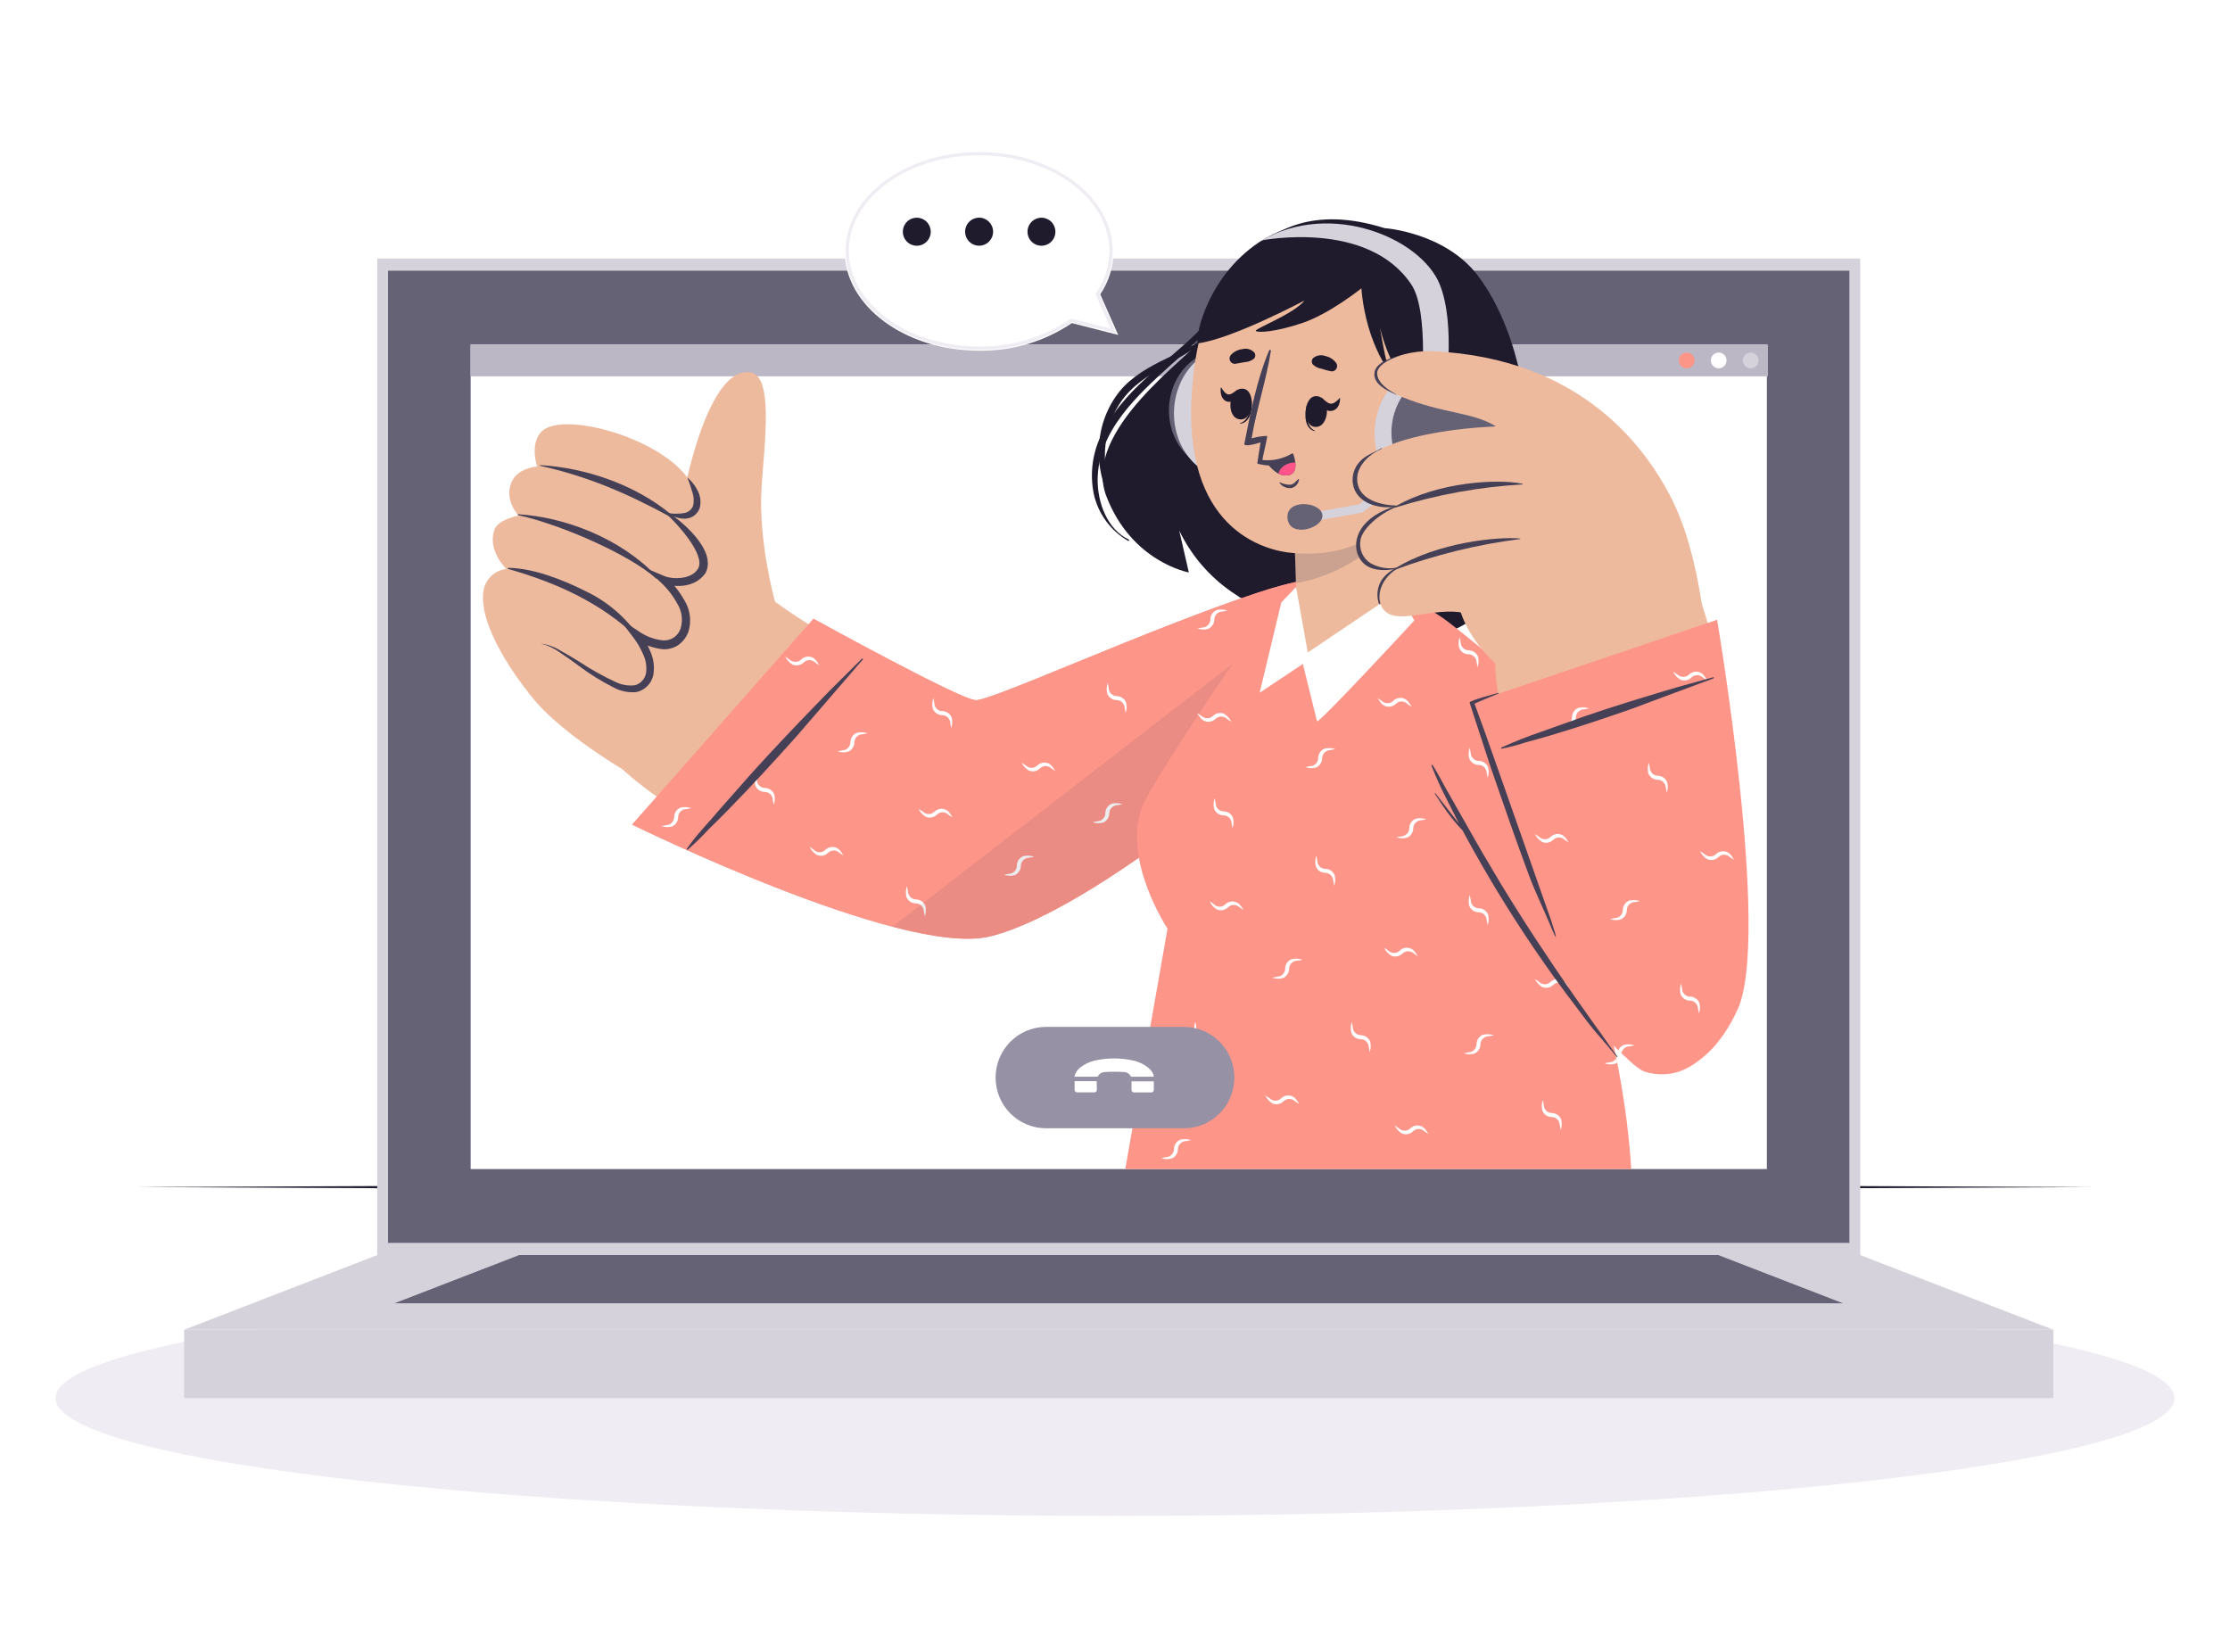 <svg width="698" height="517" viewBox="0 0 698 517" fill="none" xmlns="http://www.w3.org/2000/svg">
<path d="M348.998 474.483C165.865 474.483 17.406 457.983 17.406 437.629C17.406 417.276 165.865 400.775 348.998 400.775C532.131 400.775 680.59 417.276 680.59 437.629C680.59 457.983 532.131 474.483 348.998 474.483Z" fill="#EFECF3"/>
<path d="M655.055 371.565L578.54 371.229L502.025 371.102L348.997 370.878L195.967 371.102L119.452 371.229L42.937 371.565L119.452 371.915L195.967 372.043L348.997 372.267L502.025 372.043L578.54 371.915L655.055 371.565Z" fill="#1F1B2D"/>
<path d="M118.082 80.931H582.252V392.839H118.082V80.931Z" fill="#D5D2DC"/>
<path d="M121.458 84.731H578.873V389.023H121.458V84.731Z" fill="#666276"/>
<path d="M57.635 416.216H642.713V437.616H57.635V416.216Z" fill="#D5D2DC"/>
<path d="M642.713 416.216L582.252 392.838H118.082L57.635 416.216H642.713Z" fill="#D5D2DC"/>
<path d="M576.85 407.928L537.845 392.838H162.489L123.485 407.928H576.85Z" fill="#666276"/>
<path d="M147.314 107.857H553.034V365.915H147.314V107.857Z" fill="white"/>
<path d="M147.301 107.857H553.369V117.785H147.301V107.857Z" fill="#BBB7C5"/>
<path d="M545.51 112.821C545.51 113.309 545.653 113.785 545.923 114.192C546.193 114.599 546.578 114.914 547.025 115.102C547.473 115.289 547.969 115.338 548.445 115.242C548.923 115.147 549.361 114.912 549.704 114.567C550.047 114.221 550.281 113.782 550.376 113.304C550.471 112.825 550.422 112.328 550.236 111.877C550.05 111.426 549.735 111.04 549.331 110.769C548.927 110.497 548.452 110.354 547.965 110.354C547.642 110.352 547.322 110.415 547.023 110.538C546.725 110.661 546.453 110.843 546.225 111.072C545.996 111.302 545.815 111.575 545.692 111.875C545.57 112.176 545.508 112.496 545.51 112.821Z" fill="#D5D2DC"/>
<path d="M537.958 115.289C536.6 115.289 535.5 114.184 535.5 112.821C535.5 111.457 536.6 110.352 537.958 110.352C539.315 110.352 540.414 111.457 540.414 112.821C540.414 114.184 539.313 115.289 537.958 115.289Z" fill="white"/>
<path d="M525.491 112.821C525.491 113.309 525.634 113.785 525.904 114.192C526.174 114.599 526.559 114.914 527.008 115.102C527.456 115.289 527.95 115.338 528.426 115.242C528.904 115.147 529.342 114.912 529.685 114.567C530.029 114.221 530.264 113.782 530.357 113.304C530.453 112.825 530.404 112.328 530.218 111.877C530.032 111.426 529.717 111.04 529.313 110.769C528.91 110.497 528.434 110.354 527.948 110.354C527.625 110.352 527.305 110.415 527.006 110.538C526.707 110.661 526.435 110.843 526.206 111.072C525.979 111.302 525.798 111.575 525.675 111.875C525.552 112.176 525.489 112.496 525.491 112.821Z" fill="#FE9589"/>
<path d="M462.617 86.331C477.401 105.964 478.337 135.034 478.337 135.034C478.337 135.034 490.817 165.886 484.018 180.708C482.179 184.929 479.348 188.64 475.769 191.521C472.195 194.401 467.973 196.37 463.469 197.257L466.261 188.926C466.261 188.926 459.169 199.136 440.044 200.943C420.918 202.751 397.27 193.526 385.461 185.238C378.439 180.366 372.802 173.756 369.1 166.054L372.115 179.179C372.115 179.179 354.246 175.982 346.303 155.341C338.36 134.7 372.827 111.433 376.317 105.867C379.807 100.301 389.174 57.487 433.44 71.425C433.469 71.369 452.44 72.799 462.617 86.331Z" fill="#1F1B2D"/>
<path d="M470.153 197.074C475.626 195.376 480.609 190.749 483.918 186.178C487.475 181.376 489.329 175.515 489.18 169.532C488.915 162.352 486.109 155.649 483.386 149.114C480.594 142.354 477.258 135.779 474.564 128.991C474.425 128.613 474.983 128.402 475.193 128.71C478.552 134.032 481.605 139.543 484.336 145.216C487.212 150.455 489.471 156.013 491.064 161.777C492.553 167.091 492.496 172.719 490.898 178.001C489.4 182.287 486.873 186.139 483.54 189.22C479.618 192.923 474.983 194.998 470.334 197.55C470.303 197.562 470.269 197.568 470.237 197.567C470.205 197.565 470.171 197.559 470.14 197.546C470.109 197.533 470.082 197.512 470.059 197.487C470.037 197.463 470.017 197.434 470.006 197.403C469.994 197.372 469.989 197.338 469.99 197.305C469.99 197.271 469.998 197.239 470.011 197.208C470.024 197.177 470.045 197.15 470.069 197.127C470.093 197.105 470.121 197.085 470.153 197.074Z" fill="#454056"/>
<path d="M345.295 135.007C352.986 119.847 368.678 111.771 379.316 99.12C385.081 92.264 389.898 84.452 396.933 78.786C397.128 78.645 397.38 78.969 397.197 79.122C391.349 84.297 387.425 90.944 382.861 97.17C378.059 103.306 372.652 108.943 366.723 113.999C356.211 123.534 343.647 134.795 343.563 150.235C343.563 157.373 346.55 165.661 353.335 168.901C353.587 169.012 353.335 169.447 353.112 169.293C350.454 167.757 348.137 165.695 346.303 163.233C344.467 160.766 343.15 157.952 342.434 154.961C340.963 148.182 341.979 141.1 345.295 135.007Z" fill="#1F1B2D"/>
<path d="M344.027 139.199C344.4 133.095 346.643 127.257 350.448 122.484C354.301 117.786 359.746 114.786 365.12 112.191C371.333 109.204 377.81 106.47 382.263 100.972C382.444 100.733 382.766 101.056 382.585 101.281C375.479 110.368 363.962 113.438 355.432 120.716C345.66 129.047 343.705 142.915 347.95 154.638C350.687 161.793 355.073 168.203 360.751 173.345C360.848 173.429 360.751 173.585 360.611 173.486C350.895 164.904 342.994 152.717 344.027 139.199Z" fill="#1F1B2D"/>
<path d="M421.584 207.913C406.884 223.423 331.346 296.794 298.372 289.95C258.405 281.662 211.988 257.233 193.868 239.872C183.705 230.154 232.691 180.974 242.91 188.561C259.005 200.538 297.786 220.45 304.612 223.255C311.439 226.06 369.192 196.148 402.864 184.453C433.185 173.851 431.928 196.99 421.584 207.913Z" fill="#EDBA9E"/>
<path d="M166.244 217.814C175.108 229.692 202.708 246.842 210.916 248.412C219.124 249.982 249.752 203.819 247.002 195.615C244.252 187.411 211.307 149.773 196.746 146.001C182.185 142.228 157.044 205.516 166.244 217.814Z" fill="#EDBA9E"/>
<path d="M242.552 188.196C242.552 188.196 237.317 169.616 238.364 152.647C239.285 138.372 242.258 117.28 234.636 116.495C218.986 114.882 211.588 167.484 211.588 167.484C211.588 167.484 212.048 191.225 227.404 194.129C237.079 196.077 242.552 188.196 242.552 188.196Z" fill="#EDBA9E"/>
<path d="M218.035 156.336C218.817 164.16 209.185 160.613 209.185 160.613C209.185 160.613 221.749 169.027 219.515 177.441C217.282 185.504 205.807 180.792 204.968 180.47C205.639 180.932 217.044 189.023 213.861 197.2C210.552 205.698 199.901 198.995 199.147 198.602C199.651 199.22 206.03 207.619 202.205 213.284C195.644 223.016 178.724 202.066 169.273 201.393L166.244 217.828C166.244 217.828 149.742 198.195 151.264 185.391C151.46 183.53 152.28 181.792 153.592 180.464C154.902 179.135 156.628 178.296 158.482 178.086C158.482 178.086 152.465 172.336 154.754 165.815C155.94 162.464 162.335 161.398 162.335 161.398C162.335 161.398 157.7 156.601 160.101 150.922C162.014 146.392 168.115 146.028 168.115 146.028C168.115 146.028 165.811 139.34 169.246 135.343C176.184 127.252 216.374 139.577 218.035 156.336Z" fill="#EDBA9E"/>
<path d="M169.078 145.804C169.048 145.804 169.02 145.792 168.998 145.771C168.977 145.75 168.966 145.721 168.966 145.692C168.966 145.663 168.977 145.634 168.998 145.613C169.019 145.592 169.048 145.581 169.078 145.581C183.275 146.395 198.631 151.667 209.715 160.74C210.079 161.049 209.715 161.765 209.297 161.511C196.104 154.346 183.805 149.056 169.078 145.804ZM162.154 161.244C162.001 161.244 162.056 160.95 162.154 160.95C176.783 161.874 193.899 168.284 205.43 180.26C205.821 180.666 205.765 181.438 205.277 181.003C197.096 173.626 175.429 164.106 162.154 161.244ZM199.622 199.696C188.105 188.645 174.216 182.406 159.041 178.073C158.845 178.073 158.944 177.735 159.125 177.735C167.123 177.834 176.518 181.606 183.568 185.168C190.184 188.365 195.852 193.232 200.013 199.289C200.223 199.528 199.916 199.934 199.622 199.696Z" fill="#454056"/>
<path d="M209.394 160.543C209.827 160.894 208.822 161.146 209.255 161.511C211.042 163.081 220.982 173.417 218.539 177.905C216.556 181.508 210.371 181.34 208.027 180.344L202.107 177.834L206.797 182.251C208.889 184.202 210.652 186.48 212.019 188.996C212.721 190.127 213.176 191.394 213.354 192.714C213.531 194.033 213.428 195.376 213.052 196.654C212.688 197.829 211.937 198.843 210.922 199.531C209.907 200.22 208.687 200.54 207.468 200.439C204.726 200.141 202.107 199.147 199.859 197.551L193.508 193.344L198.156 199.417C199.445 201.091 200.515 202.924 201.339 204.871C202.194 206.689 202.496 208.718 202.205 210.705C202.04 211.594 201.632 212.418 201.024 213.083C200.418 213.75 199.637 214.233 198.77 214.478C196.748 214.732 194.695 214.406 192.852 213.537C188.848 211.698 184.992 209.551 181.32 207.115C179.422 205.95 177.51 204.787 175.541 203.708C173.636 202.511 171.5 201.73 169.273 201.422C171.422 201.961 173.445 202.915 175.234 204.226C177.09 205.432 178.892 206.736 180.693 208.054C184.279 210.791 188.111 213.191 192.139 215.221C194.3 216.372 196.753 216.86 199.19 216.623C200.499 216.341 201.697 215.684 202.638 214.731C203.58 213.776 204.225 212.568 204.495 211.251C204.918 208.795 204.606 206.267 203.601 203.987C202.717 201.801 201.554 199.742 200.139 197.859L198.408 199.696C201.042 201.627 204.129 202.835 207.371 203.202C209.176 203.336 210.971 202.84 212.452 201.8C213.873 200.736 214.943 199.271 215.522 197.593C216 195.977 216.131 194.279 215.908 192.609C215.685 190.938 215.11 189.334 214.225 187.902C212.69 185.152 210.709 182.677 208.361 180.583L207.133 182.49C210.163 183.668 217.059 184.608 220.814 179.404C224.75 171.846 211.908 162.143 209.394 160.543Z" fill="#454056"/>
<path d="M209.187 160.613C210.783 160.858 212.407 160.858 214.003 160.613C214.644 160.533 215.253 160.283 215.764 159.889C216.278 159.495 216.677 158.969 216.92 158.368C217.264 156.977 217.201 155.517 216.739 154.161C216.306 152.633 215.761 151.063 215.147 149.45C216.485 150.578 217.572 151.972 218.345 153.546C219.282 155.261 219.507 157.276 218.972 159.155C218.581 160.149 217.892 160.995 217.004 161.582C216.161 162.089 215.195 162.356 214.212 162.353C212.394 162.33 210.633 161.719 209.187 160.613Z" fill="#454056"/>
<path d="M254.626 193.679L197.878 258.102C197.878 258.102 282.113 299.527 309.558 293.161C337.003 286.796 393.667 243.883 418.446 213.228C443.225 182.574 428.218 174.046 393.696 185.517C359.174 196.988 310.368 219.384 305.412 219.174C300.457 218.964 254.626 193.679 254.626 193.679Z" fill="#FE9589"/>
<path d="M197.875 258.104C197.875 258.104 282.11 299.514 309.555 293.162C326.641 289.221 355.036 271.089 380.025 250.545C380.13 250.482 380.229 250.406 380.318 250.32C395.367 237.923 409.16 224.687 418.457 213.172C426.512 203.229 430.351 195.615 430.714 190.259C430.803 189.257 430.734 188.249 430.504 187.272C428.578 178.858 414.772 178.493 393.706 185.49C359.14 196.948 310.379 219.344 305.409 219.147C300.439 218.949 254.636 193.679 254.636 193.679L197.875 258.104Z" fill="#FE9589"/>
<path d="M351.34 251.722C350.28 251.356 349.139 251.293 348.045 251.54C347.447 251.764 346.932 252.165 346.563 252.687C346.195 253.209 345.992 253.831 345.979 254.471C345.988 254.895 345.89 255.316 345.693 255.692C345.495 256.068 345.204 256.386 344.848 256.616C344.457 256.876 344.004 257.027 343.536 257.051L341.959 257.346C343.027 257.726 344.187 257.77 345.281 257.472C345.86 257.223 346.352 256.808 346.698 256.28C347.043 255.752 347.224 255.131 347.221 254.5C347.232 254.076 347.35 253.664 347.564 253.299C347.777 252.934 348.076 252.629 348.436 252.409C348.858 252.157 349.339 252.023 349.832 252.017L351.34 251.722ZM425.539 192.403C426.604 192.776 427.755 192.825 428.847 192.544C429.315 192.353 429.729 192.049 430.052 191.662C430.376 191.272 430.599 190.81 430.703 190.314C430.794 189.314 430.723 188.306 430.495 187.327C429.913 187.914 429.578 188.702 429.559 189.529C429.566 189.956 429.464 190.376 429.264 190.75C429.063 191.125 428.771 191.444 428.414 191.675C428.026 191.928 427.579 192.078 427.116 192.109L425.539 192.403ZM271.545 229.524C270.477 229.168 269.333 229.11 268.236 229.356C267.638 229.577 267.121 229.976 266.756 230.5C266.389 231.024 266.189 231.647 266.184 232.287C266.187 232.712 266.083 233.131 265.883 233.506C265.684 233.881 265.394 234.199 265.038 234.432C264.646 234.687 264.193 234.833 263.726 234.852L262.162 235.161C263.227 235.538 264.381 235.582 265.471 235.287C266.054 235.038 266.55 234.621 266.898 234.09C267.245 233.558 267.429 232.936 267.426 232.299C267.432 231.88 267.546 231.469 267.756 231.106C267.966 230.742 268.266 230.438 268.627 230.225C269.046 229.966 269.53 229.83 270.023 229.832L271.545 229.524ZM216.375 252.942C215.312 252.588 214.173 252.53 213.079 252.774C212.482 252.996 211.966 253.392 211.597 253.912C211.229 254.432 211.025 255.052 211.014 255.692C211.024 256.119 210.925 256.54 210.727 256.918C210.53 257.296 210.239 257.617 209.883 257.851C209.49 258.107 209.038 258.253 208.571 258.272L206.993 258.581C208.064 258.947 209.22 258.991 210.316 258.707C210.897 258.456 211.391 258.039 211.736 257.508C212.082 256.977 212.263 256.354 212.257 255.72C212.268 255.296 212.386 254.884 212.598 254.519C212.809 254.154 213.11 253.849 213.47 253.631C213.894 253.384 214.375 253.253 214.866 253.251C215.272 253.139 215.802 253.083 216.375 252.942ZM323.685 268.129C322.617 267.775 321.474 267.717 320.376 267.961C319.768 268.184 319.241 268.588 318.866 269.12C318.492 269.651 318.288 270.284 318.282 270.934C318.291 271.358 318.192 271.778 317.994 272.154C317.795 272.53 317.506 272.848 317.152 273.079C316.76 273.335 316.305 273.48 315.839 273.501L314.262 273.81C315.331 274.184 316.489 274.227 317.584 273.936C318.165 273.685 318.66 273.268 319.005 272.737C319.351 272.205 319.531 271.583 319.524 270.948C319.537 270.527 319.653 270.116 319.867 269.753C320.078 269.39 320.379 269.088 320.739 268.872C321.159 268.614 321.642 268.478 322.135 268.48L323.685 268.129ZM384.213 191.085C383.145 190.731 382.003 190.673 380.904 190.917C380.31 191.141 379.796 191.542 379.429 192.066C379.063 192.589 378.863 193.209 378.852 193.848C378.856 194.272 378.754 194.693 378.554 195.067C378.353 195.442 378.062 195.76 377.708 195.993C377.318 196.253 376.865 196.403 376.396 196.428L374.818 196.722C375.887 197.103 377.047 197.147 378.141 196.849C378.721 196.6 379.213 196.185 379.558 195.657C379.903 195.127 380.085 194.508 380.082 193.875C380.09 193.453 380.206 193.038 380.42 192.673C380.632 192.308 380.933 192.003 381.295 191.786C381.718 191.534 382.2 191.398 382.691 191.393L384.213 191.085ZM253.426 265.1C253.92 266.113 254.683 266.968 255.633 267.569C256.211 267.835 256.856 267.919 257.484 267.813C258.112 267.704 258.693 267.409 259.15 266.966C259.446 266.661 259.813 266.436 260.218 266.31C260.623 266.185 261.053 266.165 261.467 266.25C261.924 266.349 262.349 266.565 262.695 266.882L264.022 267.779C263.422 266.924 262.975 265.872 261.761 265.339C261.175 265.102 260.532 265.044 259.913 265.174C259.294 265.303 258.727 265.615 258.284 266.068C257.982 266.36 257.61 266.57 257.205 266.678C256.8 266.786 256.374 266.788 255.967 266.685C255.512 266.567 255.095 266.336 254.752 266.013C254.306 265.704 253.888 265.324 253.426 265.1ZM319.762 238.681C320.255 239.696 321.024 240.552 321.982 241.15C322.558 241.415 323.202 241.499 323.827 241.391C324.452 241.282 325.03 240.987 325.486 240.546C325.782 240.242 326.149 240.016 326.553 239.891C326.958 239.766 327.388 239.746 327.803 239.832C328.26 239.928 328.684 240.147 329.031 240.462L330.358 241.36C329.757 240.504 329.311 239.452 328.11 238.919C327.524 238.682 326.881 238.625 326.262 238.754C325.643 238.885 325.077 239.195 324.635 239.649C324.329 239.939 323.955 240.148 323.547 240.256C323.14 240.365 322.712 240.368 322.303 240.266C321.847 240.148 321.431 239.915 321.088 239.592C320.641 239.34 320.237 239.017 319.762 238.681ZM287.5 253.152C287.998 254.162 288.76 255.017 289.706 255.621C290.286 255.888 290.932 255.972 291.56 255.86C292.189 255.75 292.769 255.451 293.225 255.004C293.519 254.698 293.887 254.473 294.293 254.351C294.698 254.228 295.128 254.212 295.542 254.303C296.002 254.395 296.427 254.614 296.77 254.934C297.217 255.228 297.621 255.564 298.166 255.831C297.566 254.976 297.119 253.925 295.904 253.391C295.319 253.156 294.677 253.099 294.06 253.225C293.441 253.352 292.874 253.659 292.428 254.107C292.129 254.402 291.757 254.614 291.351 254.722C290.945 254.831 290.518 254.831 290.111 254.724C289.651 254.608 289.229 254.376 288.883 254.051L287.5 253.152ZM245.774 205.516C246.276 206.525 247.043 207.378 247.994 207.984C248.572 208.249 249.217 208.335 249.845 208.227C250.473 208.119 251.054 207.824 251.511 207.38C251.807 207.075 252.174 206.849 252.579 206.724C252.985 206.6 253.414 206.579 253.828 206.666C254.284 206.769 254.707 206.986 255.058 207.296C255.491 207.592 255.909 207.928 256.454 208.194C255.84 207.338 255.407 206.286 254.192 205.755C253.605 205.517 252.962 205.459 252.343 205.59C251.724 205.72 251.158 206.031 250.716 206.483C250.413 206.774 250.041 206.983 249.635 207.091C249.23 207.199 248.804 207.202 248.398 207.101C247.911 206.99 247.459 206.758 247.086 206.427L245.774 205.516Z" fill="white"/>
<path d="M404.987 202.22C404.635 203.293 404.577 204.441 404.821 205.543C405.045 206.141 405.443 206.658 405.963 207.026C406.483 207.393 407.102 207.595 407.739 207.605C408.162 207.601 408.579 207.705 408.952 207.905C409.325 208.107 409.642 208.398 409.875 208.755C410.133 209.148 410.282 209.603 410.306 210.073L410.6 211.658C410.978 210.584 411.022 209.419 410.726 208.32C410.477 207.739 410.065 207.243 409.539 206.897C409.013 206.55 408.396 206.367 407.766 206.37C407.346 206.359 406.934 206.241 406.57 206.028C406.207 205.814 405.903 205.512 405.685 205.15C405.434 204.725 405.3 204.242 405.296 203.748C405.197 203.244 405.142 202.711 404.987 202.22Z" fill="white"/>
<path d="M236.585 242.496C236.233 243.568 236.174 244.716 236.418 245.819C236.639 246.418 237.037 246.936 237.559 247.304C238.079 247.672 238.698 247.873 239.335 247.881C239.76 247.871 240.18 247.972 240.553 248.175C240.928 248.376 241.244 248.671 241.471 249.031C241.728 249.417 241.873 249.869 241.891 250.335L242.198 251.92C242.573 250.849 242.616 249.69 242.322 248.595C242.075 248.01 241.662 247.512 241.132 247.162C240.602 246.811 239.983 246.628 239.349 246.632C238.93 246.623 238.52 246.506 238.159 246.292C237.796 246.078 237.495 245.775 237.283 245.412C237.036 245.011 236.902 244.551 236.892 244.081L236.585 242.496ZM283.873 277.371C283.519 278.443 283.461 279.592 283.705 280.694C283.925 281.294 284.322 281.813 284.844 282.182C285.364 282.551 285.985 282.751 286.623 282.755C287.046 282.752 287.464 282.856 287.836 283.058C288.21 283.259 288.527 283.55 288.759 283.906C289.012 284.3 289.158 284.756 289.177 285.224L289.484 286.809C289.857 285.734 289.901 284.572 289.61 283.471C289.362 282.888 288.946 282.391 288.416 282.043C287.888 281.697 287.267 281.515 286.636 281.521C286.217 281.51 285.807 281.392 285.446 281.179C285.085 280.965 284.784 280.663 284.571 280.301C284.312 279.88 284.177 279.394 284.18 278.899L283.873 277.371ZM292.132 218.446C291.78 219.517 291.722 220.665 291.966 221.769C292.186 222.368 292.583 222.887 293.105 223.255C293.625 223.623 294.245 223.824 294.882 223.83C295.306 223.826 295.724 223.929 296.097 224.131C296.471 224.332 296.788 224.623 297.018 224.979C297.274 225.373 297.417 225.829 297.437 226.297L297.744 227.868C298.12 226.798 298.164 225.64 297.87 224.545C297.623 223.96 297.207 223.46 296.679 223.111C296.151 222.762 295.53 222.578 294.897 222.582C294.479 222.575 294.069 222.461 293.708 222.25C293.345 222.039 293.043 221.738 292.83 221.376C292.573 220.954 292.438 220.468 292.439 219.974L292.132 218.446ZM346.719 213.734C346.358 214.806 346.302 215.954 346.551 217.058C346.77 217.655 347.166 218.172 347.685 218.541C348.202 218.908 348.819 219.11 349.454 219.119C349.879 219.114 350.299 219.219 350.674 219.42C351.05 219.62 351.37 219.912 351.605 220.268C351.858 220.662 352.004 221.118 352.023 221.586L352.33 223.157C352.697 222.085 352.74 220.93 352.456 219.833C352.207 219.25 351.792 218.753 351.264 218.404C350.736 218.054 350.116 217.869 349.483 217.87C349.061 217.866 348.649 217.751 348.286 217.541C347.922 217.331 347.617 217.027 347.402 216.665C347.156 216.239 347.026 215.754 347.026 215.263C346.914 214.841 346.858 214.266 346.719 213.734ZM380.014 250.601C380.119 250.537 380.217 250.462 380.307 250.377C380.307 250.194 380.237 250.012 380.181 249.816C380.139 250.096 380.069 250.348 380.014 250.601Z" fill="white"/>
<path d="M385.432 225.919C384.926 224.911 384.159 224.06 383.212 223.452C382.632 223.189 381.985 223.108 381.358 223.218C380.732 223.328 380.151 223.624 379.694 224.068C379.23 224.537 378.602 224.806 377.943 224.819C377.283 224.833 376.645 224.589 376.162 224.139L374.766 223.241C375.38 224.097 375.813 225.149 377.028 225.682C377.613 225.916 378.255 225.974 378.872 225.847C379.489 225.719 380.058 225.414 380.504 224.966C380.807 224.671 381.181 224.459 381.589 224.351C381.997 224.242 382.426 224.242 382.835 224.349C383.292 224.46 383.711 224.693 384.049 225.023L385.432 225.919Z" fill="white"/>
<path d="M214.978 265.675C217.896 261.398 221.693 257.599 225.015 253.629L235.611 241.626C242.591 233.913 249.766 226.425 256.984 218.964C261.172 214.616 265.541 210.451 269.8 206.147C269.953 205.992 270.218 206.244 270.078 206.414L249.375 230.408C242.326 238.289 235.415 245.832 228.17 253.236C226.104 255.369 223.982 257.443 221.861 259.52C219.787 261.787 217.587 263.936 215.272 265.956C215.118 266.097 214.866 265.858 214.978 265.675Z" fill="#454056"/>
<path opacity="0.1" d="M279.321 290.063C291.578 293.288 302.454 294.845 309.545 293.218C326.632 289.278 355.027 271.145 380.016 250.601C380.121 250.538 380.219 250.462 380.308 250.377C395.357 237.98 409.149 224.741 418.446 213.229C426.502 203.286 430.341 195.672 430.703 190.314C430.794 189.314 430.723 188.306 430.495 187.327C429.601 183.457 426.166 181.283 420.723 180.764L279.321 290.063Z" fill="#454056"/>
<path d="M365.437 290.666L352.217 365.915H510.579C506.069 292.347 463.575 211.883 444.841 188.954C435.46 177.468 416.921 175.014 402.864 184.383C399.527 186.598 360.677 244.178 357.494 252.579C351.155 269.139 365.437 290.666 365.437 290.666Z" fill="#FE9589"/>
<path d="M417.958 234.474C416.891 234.119 415.748 234.061 414.651 234.306C414.056 234.533 413.542 234.933 413.177 235.455C412.81 235.977 412.61 236.597 412.597 237.237C412.605 237.899 412.355 238.541 411.898 239.02C411.44 239.5 410.815 239.78 410.154 239.802L408.577 240.111C409.647 240.491 410.805 240.534 411.899 240.237C412.479 239.988 412.973 239.573 413.318 239.045C413.662 238.516 413.845 237.896 413.84 237.264C413.849 236.841 413.966 236.427 414.179 236.062C414.391 235.697 414.693 235.392 415.055 235.175C415.477 234.923 415.959 234.788 416.451 234.783C416.911 234.642 417.401 234.571 417.958 234.474ZM407.627 300.383C406.559 300.03 405.417 299.971 404.318 300.215C403.724 300.44 403.21 300.841 402.843 301.363C402.477 301.886 402.276 302.507 402.266 303.146C402.271 303.571 402.168 303.991 401.967 304.366C401.767 304.741 401.476 305.059 401.122 305.292C400.731 305.547 400.277 305.692 399.81 305.712L398.246 306.02C399.311 306.398 400.465 306.442 401.555 306.146C402.139 305.9 402.635 305.484 402.98 304.952C403.326 304.419 403.505 303.796 403.496 303.161C403.507 302.739 403.625 302.329 403.837 301.965C404.049 301.603 404.349 301.3 404.709 301.085C405.129 300.827 405.612 300.691 406.105 300.692C406.622 300.65 407.139 300.581 407.627 300.383ZM446.479 256.435C445.413 256.068 444.269 256.005 443.17 256.253C442.575 256.48 442.062 256.88 441.697 257.401C441.331 257.925 441.13 258.545 441.118 259.183C441.125 259.608 441.024 260.03 440.824 260.405C440.624 260.781 440.331 261.099 439.973 261.329C439.588 261.591 439.139 261.741 438.675 261.764L437.097 262.058C438.161 262.436 439.315 262.479 440.406 262.184C440.988 261.938 441.484 261.524 441.831 260.995C442.179 260.465 442.364 259.845 442.361 259.211C442.369 258.788 442.485 258.374 442.697 258.007C442.909 257.642 443.211 257.338 443.574 257.122C443.976 256.881 444.434 256.745 444.901 256.729L446.479 256.435ZM467.515 324.027C466.452 323.671 465.313 323.613 464.22 323.858C463.621 324.079 463.103 324.478 462.737 325.001C462.37 325.524 462.171 326.148 462.168 326.789C462.171 327.214 462.068 327.633 461.869 328.009C461.669 328.384 461.378 328.702 461.023 328.935C460.631 329.19 460.178 329.335 459.711 329.355L458.134 329.663C459.203 330.038 460.361 330.082 461.456 329.789C462.038 329.54 462.532 329.123 462.877 328.592C463.223 328.061 463.403 327.437 463.396 326.804C463.409 326.382 463.525 325.972 463.739 325.608C463.95 325.246 464.251 324.943 464.611 324.728C465.031 324.47 465.514 324.334 466.007 324.335C466.468 324.222 466.998 324.222 467.515 324.027ZM372.826 356.856C371.758 356.501 370.614 356.442 369.517 356.688C368.92 356.912 368.406 357.312 368.042 357.835C367.675 358.359 367.474 358.979 367.465 359.619C367.468 360.044 367.364 360.463 367.164 360.839C366.965 361.213 366.675 361.532 366.319 361.764C365.927 362.02 365.474 362.165 365.007 362.184L363.43 362.493C364.5 362.868 365.657 362.912 366.752 362.619C367.334 362.369 367.829 361.953 368.174 361.422C368.518 360.89 368.699 360.267 368.693 359.632C368.704 359.211 368.822 358.8 369.035 358.438C369.247 358.074 369.547 357.772 369.908 357.557C370.327 357.298 370.811 357.162 371.304 357.165L372.826 356.856ZM502.234 332.833C503.303 333.208 504.461 333.252 505.556 332.959C505.787 332.872 506.003 332.749 506.199 332.596L505.932 331.193C505.74 331.551 505.462 331.854 505.123 332.076C504.731 332.332 504.278 332.478 503.811 332.497C503.281 332.638 502.764 332.638 502.234 332.833ZM434.919 186.795C433.854 186.429 432.708 186.366 431.611 186.613C431.016 186.84 430.503 187.24 430.138 187.761C429.772 188.285 429.57 188.905 429.558 189.543C429.569 189.968 429.47 190.389 429.272 190.765C429.074 191.14 428.784 191.458 428.428 191.689C428.037 191.949 427.584 192.099 427.115 192.124L425.538 192.418C426.602 192.796 427.756 192.839 428.847 192.544C429.428 192.3 429.926 191.886 430.273 191.356C430.622 190.827 430.805 190.205 430.8 189.571C430.809 189.148 430.925 188.734 431.138 188.367C431.349 188.002 431.652 187.697 432.015 187.482C432.438 187.23 432.919 187.094 433.411 187.089L434.919 186.795ZM378.631 282.153C379.128 283.161 379.89 284.015 380.837 284.621C381.417 284.888 382.063 284.97 382.691 284.861C383.32 284.75 383.9 284.452 384.356 284.004C384.65 283.699 385.018 283.474 385.424 283.352C385.829 283.229 386.259 283.211 386.673 283.303C387.131 283.395 387.558 283.613 387.901 283.933L389.227 284.831C388.626 283.975 388.18 282.925 386.965 282.392C386.38 282.156 385.739 282.098 385.121 282.225C384.503 282.353 383.936 282.658 383.49 283.106C383.189 283.402 382.817 283.613 382.412 283.721C382.006 283.83 381.579 283.831 381.173 283.723C380.715 283.612 380.295 283.379 379.958 283.051C379.512 282.7 379.092 282.363 378.631 282.153ZM480.416 261.033C480.922 262.041 481.689 262.894 482.636 263.502C483.031 263.679 483.459 263.771 483.892 263.77C484.325 263.77 484.753 263.679 485.149 263.502L484.688 262.366C484.157 262.631 483.55 262.706 482.971 262.576C482.512 262.45 482.091 262.214 481.743 261.89L480.416 261.033ZM480.415 306.427C480.912 307.44 481.681 308.294 482.635 308.896C483.211 309.161 483.855 309.245 484.48 309.137C485.105 309.03 485.682 308.735 486.139 308.292C486.435 307.988 486.802 307.762 487.207 307.638C487.612 307.513 488.041 307.493 488.456 307.578C488.913 307.675 489.338 307.893 489.684 308.208L491.011 309.106C490.411 308.25 489.964 307.198 488.763 306.667C488.177 306.429 487.534 306.371 486.915 306.502C486.296 306.633 485.73 306.941 485.288 307.395C484.982 307.686 484.608 307.894 484.2 308.003C483.793 308.111 483.365 308.114 482.956 308.012C482.5 307.89 482.082 307.654 481.741 307.326L480.415 306.427ZM436.512 352.269C437.014 353.279 437.781 354.132 438.732 354.738C439.312 355.005 439.958 355.087 440.585 354.977C441.214 354.867 441.794 354.568 442.249 354.121C442.544 353.816 442.911 353.591 443.317 353.468C443.723 353.345 444.153 353.327 444.566 353.42C445.025 353.515 445.45 353.733 445.796 354.05L447.122 354.948C446.507 354.092 446.075 353.04 444.86 352.508C444.274 352.272 443.632 352.214 443.015 352.342C442.397 352.47 441.829 352.776 441.383 353.222C441.083 353.517 440.712 353.728 440.306 353.836C439.9 353.945 439.473 353.946 439.066 353.84C438.607 353.723 438.184 353.492 437.838 353.168L436.512 352.269ZM433.214 296.64C433.721 297.647 434.487 298.5 435.434 299.107C436.012 299.37 436.656 299.453 437.281 299.343C437.907 299.232 438.485 298.935 438.939 298.49C439.407 298.025 440.035 297.757 440.695 297.74C441.354 297.724 441.994 297.963 442.484 298.406L443.81 299.317C443.211 298.462 442.778 297.411 441.563 296.878C440.979 296.635 440.335 296.574 439.716 296.701C439.096 296.829 438.529 297.14 438.087 297.593C437.781 297.884 437.407 298.092 437 298.201C436.593 298.309 436.164 298.312 435.756 298.21C435.3 298.092 434.883 297.86 434.541 297.537C434.15 297.228 433.689 296.905 433.214 296.64ZM396 342.874C396.511 343.877 397.276 344.728 398.219 345.341C398.799 345.608 399.445 345.692 400.074 345.582C400.702 345.471 401.283 345.172 401.738 344.724C402.032 344.419 402.4 344.194 402.806 344.072C403.211 343.949 403.641 343.933 404.055 344.023C404.515 344.115 404.94 344.333 405.283 344.655C405.73 344.949 406.134 345.272 406.679 345.551C406.079 344.697 405.632 343.645 404.418 343.112C403.833 342.877 403.191 342.82 402.573 342.947C401.954 343.073 401.387 343.38 400.941 343.828C400.642 344.123 400.271 344.335 399.864 344.443C399.458 344.551 399.031 344.552 398.624 344.445C398.164 344.329 397.741 344.097 397.396 343.771L396 342.874Z" fill="white"/>
<path d="M404.987 202.22C404.635 203.293 404.577 204.441 404.821 205.543C405.045 206.141 405.443 206.658 405.963 207.026C406.483 207.393 407.102 207.595 407.739 207.605C408.162 207.601 408.579 207.705 408.952 207.905C409.325 208.107 409.642 208.398 409.875 208.755C410.133 209.148 410.282 209.603 410.306 210.073L410.6 211.658C410.978 210.584 411.022 209.419 410.726 208.32C410.477 207.739 410.065 207.243 409.539 206.897C409.013 206.55 408.396 206.367 407.766 206.37C407.346 206.359 406.934 206.241 406.57 206.028C406.207 205.814 405.903 205.512 405.685 205.15C405.434 204.725 405.3 204.242 405.296 203.748C405.197 203.244 405.142 202.711 404.987 202.22Z" fill="white"/>
<path d="M374.12 319.876C373.756 320.945 373.693 322.096 373.939 323.199C374.165 323.795 374.563 324.311 375.083 324.679C375.602 325.047 376.221 325.25 376.857 325.261C377.28 325.256 377.699 325.359 378.072 325.56C378.446 325.761 378.763 326.054 378.993 326.411C379.252 326.804 379.4 327.258 379.424 327.728L379.718 329.3C380.093 328.229 380.137 327.071 379.844 325.975C379.601 325.39 379.189 324.891 378.662 324.542C378.136 324.192 377.517 324.007 376.884 324.012C376.464 324.007 376.051 323.894 375.687 323.682C375.324 323.471 375.02 323.17 374.805 322.807C374.553 322.382 374.419 321.899 374.414 321.404C374.372 320.928 374.315 320.409 374.12 319.876ZM380.182 249.816C379.823 250.887 379.765 252.036 380.016 253.139C380.237 253.735 380.632 254.251 381.15 254.619C381.668 254.987 382.284 255.19 382.919 255.201C383.345 255.194 383.765 255.297 384.141 255.498C384.517 255.699 384.836 255.992 385.068 256.35C385.325 256.744 385.471 257.199 385.487 257.668L385.794 259.238C386.16 258.167 386.204 257.011 385.92 255.915C385.672 255.33 385.257 254.831 384.729 254.482C384.201 254.133 383.58 253.949 382.947 253.952C382.525 253.944 382.112 253.827 381.748 253.614C381.384 253.401 381.081 253.097 380.867 252.732C380.631 252.327 380.502 251.868 380.489 251.399L380.182 249.816ZM412.011 267.808C411.654 268.879 411.591 270.027 411.83 271.131C412.054 271.727 412.453 272.242 412.974 272.611C413.493 272.978 414.111 273.181 414.748 273.192C415.409 273.196 416.044 273.453 416.522 273.911C417 274.372 417.283 274.997 417.315 275.659L417.622 277.231C417.994 276.16 418.033 275.001 417.734 273.906C417.491 273.322 417.08 272.823 416.553 272.473C416.026 272.123 415.407 271.939 414.775 271.944C414.354 271.939 413.942 271.825 413.578 271.614C413.214 271.402 412.909 271.102 412.694 270.738C412.453 270.309 412.32 269.828 412.305 269.336L412.011 267.808ZM482.911 344.248C482.559 345.32 482.501 346.469 482.745 347.571C482.966 348.17 483.363 348.689 483.885 349.056C484.407 349.422 485.024 349.624 485.661 349.632C486.086 349.626 486.504 349.729 486.878 349.93C487.252 350.132 487.568 350.425 487.797 350.783C488.052 351.171 488.198 351.621 488.215 352.087L488.524 353.672C488.889 352.6 488.933 351.444 488.648 350.348C488.401 349.763 487.986 349.264 487.458 348.915C486.929 348.566 486.309 348.38 485.676 348.385C485.253 348.377 484.84 348.26 484.477 348.046C484.113 347.832 483.81 347.529 483.596 347.165C483.36 346.76 483.231 346.301 483.218 345.833L482.911 344.248Z" fill="white"/>
<path d="M460.032 234.025C459.675 235.096 459.612 236.245 459.851 237.348C460.076 237.946 460.475 238.461 460.995 238.828C461.514 239.196 462.132 239.398 462.767 239.41C463.428 239.405 464.067 239.659 464.545 240.117C465.024 240.576 465.308 241.201 465.337 241.864L465.643 243.449C466.015 242.378 466.054 241.219 465.755 240.126C465.511 239.541 465.1 239.041 464.572 238.691C464.046 238.342 463.427 238.158 462.797 238.163C462.375 238.154 461.961 238.038 461.598 237.823C461.234 237.608 460.93 237.306 460.715 236.941C460.481 236.536 460.352 236.078 460.339 235.61L460.032 234.025Z" fill="white"/>
<path d="M460.034 280.148C459.677 281.219 459.614 282.367 459.851 283.471C460.077 284.069 460.476 284.584 460.997 284.951C461.517 285.318 462.134 285.521 462.769 285.533C463.43 285.528 464.068 285.781 464.546 286.239C465.026 286.697 465.31 287.324 465.338 287.987L465.645 289.572C466.014 288.495 466.052 287.333 465.757 286.234C465.513 285.651 465.101 285.154 464.574 284.806C464.047 284.459 463.429 284.277 462.798 284.284C462.377 284.272 461.966 284.154 461.603 283.941C461.239 283.728 460.935 283.426 460.717 283.064C460.472 282.639 460.341 282.154 460.341 281.662L460.034 280.148ZM423.122 319.876C422.768 320.949 422.71 322.096 422.954 323.199C423.177 323.799 423.575 324.316 424.095 324.684C424.615 325.052 425.236 325.253 425.872 325.261C426.295 325.257 426.713 325.361 427.086 325.561C427.459 325.762 427.775 326.054 428.008 326.411C428.262 326.805 428.407 327.26 428.427 327.728L428.734 329.3C429.108 328.229 429.152 327.071 428.86 325.975C428.612 325.39 428.197 324.892 427.667 324.542C427.139 324.193 426.518 324.009 425.885 324.012C425.467 324.006 425.057 323.892 424.696 323.681C424.334 323.469 424.032 323.168 423.82 322.807C423.565 322.384 423.429 321.899 423.429 321.404L423.122 319.876Z" fill="white"/>
<path d="M385.432 225.919C384.926 224.911 384.159 224.06 383.212 223.452C382.632 223.189 381.985 223.108 381.358 223.218C380.732 223.328 380.151 223.624 379.694 224.068C379.23 224.537 378.602 224.806 377.943 224.819C377.283 224.833 376.645 224.589 376.162 224.139L374.766 223.241C375.38 224.097 375.813 225.149 377.028 225.682C377.613 225.916 378.255 225.974 378.872 225.847C379.489 225.719 380.058 225.414 380.504 224.966C380.807 224.671 381.181 224.459 381.589 224.351C381.997 224.242 382.426 224.242 382.835 224.349C383.292 224.46 383.711 224.693 384.049 225.023L385.432 225.919Z" fill="white"/>
<path d="M441.815 221.208C441.313 220.198 440.546 219.345 439.595 218.739C439.017 218.473 438.372 218.389 437.746 218.499C437.121 218.609 436.542 218.909 436.09 219.357C435.796 219.662 435.429 219.887 435.023 220.01C434.617 220.133 434.187 220.149 433.773 220.058C433.313 219.966 432.888 219.747 432.545 219.426L431.219 218.529C431.82 219.384 432.266 220.436 433.466 220.969C434.053 221.205 434.694 221.263 435.311 221.135C435.93 221.008 436.497 220.702 436.943 220.255C437.246 219.961 437.619 219.749 438.027 219.641C438.436 219.533 438.864 219.531 439.273 219.638C439.73 219.749 440.15 219.982 440.488 220.31L441.815 221.208Z" fill="white"/>
<path d="M452.744 196.148C473.795 213.607 549.429 278.269 544.88 301.225C540.301 324.476 522.781 343.294 509.309 330.253C498.141 319.553 448.833 240.14 439.885 218.907C431.356 198.686 432.054 178.984 452.744 196.148Z" fill="#EDBA9E"/>
<path d="M546.807 294.774C546.807 310.872 536.072 341.22 515.231 335.569C501.578 331.88 444.956 238.121 435.825 215.878C425.258 190.119 434.429 179.994 453.973 195.18C473.517 210.367 546.78 271.79 546.807 294.774Z" fill="#FE9589"/>
<path d="M488.005 227.364C489.07 227.741 490.224 227.785 491.314 227.49C491.481 227.422 491.639 227.338 491.79 227.238C491.515 227.018 491.255 226.785 491.008 226.537L490.882 226.635C490.494 226.887 490.045 227.033 489.582 227.055L488.005 227.364Z" fill="white"/>
<path d="M513.318 282.041C512.25 281.687 511.106 281.629 510.009 281.873C509.41 282.095 508.894 282.494 508.529 283.017C508.162 283.541 507.962 284.164 507.957 284.804C507.959 285.229 507.857 285.648 507.658 286.024C507.457 286.399 507.167 286.717 506.813 286.95C506.42 287.205 505.966 287.35 505.499 287.37L503.937 287.678C505.001 288.056 506.154 288.1 507.244 287.804C507.827 287.555 508.323 287.14 508.671 286.609C509.019 286.077 509.203 285.454 509.199 284.819C509.206 284.398 509.319 283.987 509.529 283.623C509.739 283.26 510.039 282.957 510.4 282.742C510.821 282.487 511.303 282.351 511.796 282.35L513.318 282.041Z" fill="white"/>
<path d="M506.63 328.557L507.553 329.539C507.62 329.198 507.759 328.874 507.96 328.589C508.159 328.304 508.414 328.064 508.711 327.883C509.135 327.636 509.616 327.505 510.107 327.505L511.684 327.197C510.616 326.843 509.474 326.785 508.375 327.029C507.997 327.152 507.647 327.351 507.348 327.613C507.049 327.877 506.805 328.197 506.63 328.557Z" fill="white"/>
<path d="M480.415 261.033C480.916 262.043 481.684 262.897 482.635 263.502C483.212 263.769 483.857 263.853 484.484 263.742C485.11 263.632 485.688 263.333 486.139 262.885C486.433 262.58 486.802 262.355 487.207 262.232C487.613 262.109 488.043 262.093 488.456 262.184C488.917 262.276 489.342 262.494 489.684 262.816L491.011 263.712C490.411 262.857 489.964 261.806 488.763 261.273C488.178 261.037 487.536 260.979 486.918 261.106C486.301 261.234 485.734 261.541 485.288 261.988C484.984 262.282 484.61 262.493 484.202 262.601C483.793 262.709 483.365 262.71 482.956 262.604C482.499 262.492 482.079 262.26 481.741 261.932L480.415 261.033Z" fill="white"/>
<path d="M456.875 199.415C456.521 200.483 456.463 201.627 456.707 202.725C456.923 203.325 457.318 203.845 457.836 204.213C458.355 204.582 458.975 204.782 459.61 204.787C460.036 204.782 460.456 204.885 460.832 205.086C461.208 205.287 461.527 205.579 461.761 205.936C462.015 206.33 462.16 206.786 462.179 207.254L462.486 208.839C462.852 207.763 462.895 206.603 462.612 205.501C462.364 204.918 461.948 204.42 461.42 204.075C460.892 203.729 460.271 203.546 459.638 203.553C459.218 203.54 458.807 203.422 458.444 203.209C458.08 202.995 457.776 202.695 457.558 202.333C457.312 201.906 457.182 201.423 457.182 200.93L456.875 199.415Z" fill="white"/>
<path d="M460.032 234.025C459.675 235.096 459.612 236.245 459.851 237.348C460.076 237.946 460.475 238.461 460.995 238.828C461.514 239.196 462.132 239.398 462.768 239.41C463.428 239.405 464.067 239.659 464.545 240.117C465.024 240.576 465.308 241.201 465.337 241.864L465.644 243.449C466.015 242.378 466.054 241.219 465.755 240.126C465.512 239.541 465.1 239.041 464.572 238.691C464.046 238.342 463.427 238.158 462.797 238.163C462.375 238.154 461.961 238.038 461.598 237.823C461.234 237.608 460.931 237.306 460.716 236.941C460.481 236.536 460.352 236.078 460.339 235.61L460.032 234.025Z" fill="white"/>
<path d="M526.174 307.802C525.822 308.874 525.764 310.022 526.006 311.126C526.226 311.724 526.622 312.241 527.14 312.609C527.658 312.976 528.275 313.178 528.91 313.187C529.336 313.183 529.756 313.286 530.131 313.486C530.507 313.687 530.827 313.979 531.06 314.336C531.314 314.73 531.459 315.186 531.479 315.654L531.786 317.239C532.151 316.163 532.194 315.003 531.912 313.901C531.663 313.318 531.247 312.822 530.719 312.475C530.191 312.128 529.571 311.946 528.939 311.953C528.517 311.94 528.107 311.822 527.743 311.609C527.379 311.396 527.076 311.095 526.858 310.733C526.612 310.307 526.482 309.823 526.481 309.331L526.174 307.802Z" fill="white"/>
<path d="M437.056 218.712L437.573 219.819C438.101 219.556 438.705 219.491 439.276 219.636C439.734 219.749 440.152 219.982 440.49 220.31C440.937 220.604 441.341 220.942 441.886 221.208C441.257 220.337 440.853 219.328 439.667 218.74C439.26 218.541 438.816 218.434 438.365 218.429C437.914 218.425 437.467 218.521 437.056 218.712Z" fill="white"/>
<path d="M449.297 248.315L455.272 255.986L456.668 257.808L452.983 250.488C451.147 246.966 449.502 243.347 448.055 239.649C447.956 239.41 448.32 239.298 448.446 239.494C450.33 242.466 451.837 245.636 453.624 248.666L458.832 257.836C462.265 263.964 465.812 270.065 469.428 276.067C476.7 288.071 484.448 299.808 492.462 311.336L499.288 320.97C501.647 324.125 503.867 327.547 506.268 330.715C506.352 330.828 506.197 330.982 506.1 330.87C503.838 328.066 501.507 325.443 499.204 322.736C496.902 320.028 494.947 317.212 492.782 314.407C488.469 308.798 484.406 303.075 480.413 297.256C472.454 285.54 465.088 273.433 458.344 260.978L457.854 260.023C456.699 258.799 455.591 257.531 454.532 256.224C452.535 253.727 450.805 251.049 449.06 248.37C449.003 248.3 449.213 248.189 449.297 248.315Z" fill="#454056"/>
<path d="M405.785 184.298C405.785 184.298 401.164 203.314 406.679 205.936C416.966 210.831 435.352 195.63 436.552 192.909C436.846 192.208 438.381 173.935 439.527 159.743L440.923 143.14L404.835 157.514L405.645 182.503L405.785 184.298Z" fill="#EDBA9E"/>
<path opacity="0.2" d="M404.832 157.514L405.643 182.503C412.554 181.307 419.136 178.662 424.961 174.741C430.786 170.82 435.725 165.71 439.454 159.743L440.85 143.14L436.34 144.767L404.832 157.514Z" fill="#454056"/>
<path d="M398.219 129.103C397.674 139.327 389.996 147.208 381.076 146.717C372.155 146.225 365.371 137.559 365.915 127.35C366.46 117.141 374.152 109.245 383.073 109.737C391.993 110.228 398.778 118.894 398.219 129.103Z" fill="#666276"/>
<path d="M403.438 130.042C402.824 141.401 394.28 150.166 384.354 149.675C374.429 149.184 366.891 139.48 367.491 128.121C368.09 116.761 376.649 107.984 386.574 108.488C396.5 108.992 404.024 118.669 403.438 130.042Z" fill="#D5D2DC"/>
<path d="M373.117 121.67C369.753 165.422 395.453 172.392 404.848 173.108C413.378 173.767 442.54 174.903 450.357 131.725C458.174 88.548 439.023 73.149 419.645 70.611C400.267 68.073 376.495 77.904 373.117 121.67Z" fill="#EDBA9E"/>
<path d="M386.686 113.874L389.66 113.341C390.73 113.294 391.754 112.895 392.576 112.205C392.789 111.933 392.904 111.597 392.904 111.252C392.904 110.907 392.789 110.571 392.576 110.299C392.097 109.806 391.494 109.452 390.83 109.274C390.167 109.096 389.469 109.101 388.809 109.289C387.408 109.453 386.119 110.133 385.193 111.197C384.994 111.457 384.876 111.769 384.852 112.095C384.828 112.421 384.9 112.746 385.058 113.032C385.217 113.318 385.456 113.549 385.745 113.7C386.034 113.85 386.362 113.91 386.686 113.874ZM416.577 116.215C415.591 115.998 414.617 115.731 413.659 115.415C412.6 115.264 411.62 114.772 410.867 114.013C410.673 113.729 410.579 113.39 410.599 113.047C410.619 112.705 410.753 112.378 410.978 112.119C411.498 111.671 412.128 111.371 412.804 111.25C413.479 111.129 414.175 111.192 414.817 111.433C416.195 111.717 417.42 112.507 418.251 113.648C418.432 113.921 418.529 114.239 418.529 114.566C418.529 114.892 418.434 115.212 418.257 115.486C418.08 115.76 417.826 115.975 417.527 116.105C417.228 116.234 416.897 116.274 416.577 116.215ZM409.023 126.873C409.023 126.76 409.233 127.041 409.219 127.154C408.87 130.127 408.954 133.591 411.55 134.811C411.634 134.811 411.55 134.993 411.55 134.979C408.285 134.221 408.214 129.622 409.023 126.873Z" fill="#1F1B2D"/>
<path d="M411.94 123.998C416.741 123.998 416.266 133.688 411.813 133.632C407.361 133.575 407.92 123.941 411.94 123.998Z" fill="#1F1B2D"/>
<path d="M413.798 124.602C414.607 125.19 415.389 126.187 416.394 126.34C417.399 126.494 418.488 125.555 419.298 124.615C419.382 124.516 419.451 124.615 419.451 124.741C419.451 126.578 418.585 128.442 416.659 128.625C414.733 128.807 413.644 127.082 413.281 125.203C413.211 124.852 413.476 124.363 413.798 124.602ZM391.698 124.923C391.698 124.797 391.46 125.049 391.46 125.175C391.46 128.163 390.903 131.584 388.166 132.454C388.082 132.454 388.082 132.636 388.166 132.622C391.489 132.299 392.145 127.755 391.698 124.923Z" fill="#1F1B2D"/>
<path d="M389.17 121.684C384.411 121.123 383.587 130.743 388.054 131.261C392.522 131.78 393.163 122.161 389.17 121.684Z" fill="#1F1B2D"/>
<path d="M387.133 122.161C386.336 122.61 385.514 123.479 384.606 123.464C383.698 123.45 382.861 122.343 382.262 121.291C382.262 121.18 382.121 121.291 382.108 121.39C381.913 123.212 382.359 125.177 384.089 125.681C385.819 126.185 386.98 124.644 387.552 122.876C387.663 122.511 387.455 121.98 387.133 122.161Z" fill="#1F1B2D"/>
<path d="M406.314 149.998C405.603 150.699 404.918 151.652 403.801 151.736C402.695 151.708 401.606 151.45 400.605 150.979C400.584 150.962 400.558 150.954 400.532 150.956C400.507 150.958 400.482 150.972 400.465 150.991C400.447 151.011 400.44 151.038 400.444 151.064C400.447 151.09 400.458 151.114 400.479 151.132C400.901 151.72 401.476 152.182 402.14 152.468C402.804 152.754 403.533 152.854 404.249 152.757C404.856 152.607 405.406 152.277 405.824 151.809C406.242 151.34 406.511 150.757 406.593 150.134C406.65 149.951 406.412 149.894 406.314 149.993V149.998ZM394.559 138.456L393.539 144.976C393.539 145.174 394.029 145.3 394.74 145.384H394.824C396.6 145.826 398.464 145.766 400.208 145.212C401.953 144.657 403.51 143.629 404.707 142.243C404.861 142.047 404.611 141.823 404.415 141.934C401.634 143.6 398.395 144.324 395.173 143.996C395.062 143.406 396.933 136.48 396.569 136.438C394.936 136.484 393.317 136.748 391.754 137.223C393.317 127.967 396.361 118.992 397.799 109.808C397.802 109.741 397.784 109.677 397.747 109.622C397.71 109.567 397.655 109.528 397.592 109.509C397.529 109.489 397.461 109.491 397.4 109.515C397.338 109.539 397.286 109.583 397.254 109.64C393.415 118.768 391.363 129.371 389.492 138.892C389.297 140.07 393.666 138.764 394.559 138.456Z" fill="#454056"/>
<path d="M396.194 144.332C397.158 145.958 398.523 147.31 400.159 148.258C401.067 148.739 402.101 148.925 403.118 148.791C405.352 148.482 405.632 146.505 405.436 144.752C405.326 143.822 405.106 142.909 404.78 142.031C402.24 143.701 399.229 144.509 396.194 144.332Z" fill="#454056"/>
<path d="M400.159 148.26C401.067 148.741 402.101 148.927 403.118 148.793C405.352 148.484 405.632 146.507 405.436 144.754C403.105 144.726 400.647 146.015 400.159 148.26Z" fill="#FF548A"/>
<path d="M449.716 127.799C444.956 127.799 431.944 115.291 430.395 92.305C430.395 92.305 433.187 112.85 434.904 115.795C436.622 118.74 427.63 108.783 426.122 90.244C426.122 90.244 416.266 98.181 407.682 101.083C399.098 103.985 393.722 104.182 393.079 103.579C392.436 102.977 405.056 98.264 408.324 94.057C408.324 94.057 385.666 106.088 375.015 107.449C373.787 107.604 376.621 88.559 392.606 76.863C408.59 65.168 429.766 69.123 437.152 75.587C437.152 75.587 445.528 76.345 455.09 88.208C464.651 100.072 454.839 127.894 449.716 127.796V127.799Z" fill="#1F1B2D"/>
<path d="M443.169 134.557C443.169 134.557 452.577 120.758 458.803 124.124C465.028 127.489 458.035 147.403 450.79 150.193C449.885 150.613 448.906 150.846 447.909 150.877C446.912 150.907 445.922 150.734 444.994 150.371C444.067 150.007 443.22 149.458 442.508 148.759C441.795 148.059 441.233 147.22 440.85 146.296L443.169 134.557Z" fill="#EDBA9E"/>
<path d="M456.654 129.79C456.671 129.796 456.687 129.809 456.699 129.825C456.71 129.841 456.715 129.861 456.715 129.88C456.715 129.9 456.708 129.919 456.699 129.935C456.689 129.951 456.671 129.964 456.654 129.971C451.572 132.102 448.934 136.869 447.104 141.807C448.599 139.9 450.664 138.834 453.206 140.629C453.332 140.727 453.206 140.938 453.067 140.896C452.168 140.621 451.208 140.632 450.317 140.925C449.424 141.219 448.644 141.782 448.082 142.535C447.149 143.81 446.358 145.183 445.723 146.629C445.486 147.093 444.662 146.854 444.83 146.321V146.209C444.718 139.674 449.688 130.505 456.654 129.79Z" fill="#454056"/>
<path d="M446.715 148.287C446.723 148.592 446.822 148.888 446.998 149.137C447.174 149.386 447.419 149.577 447.704 149.686C447.988 149.794 448.299 149.815 448.596 149.746C448.893 149.677 449.163 149.521 449.371 149.298C449.579 149.075 449.716 148.795 449.764 148.494C449.814 148.192 449.774 147.883 449.648 147.605C449.522 147.327 449.317 147.093 449.058 146.931C448.756 146.745 448.399 146.668 448.048 146.715C447.696 146.762 447.371 146.929 447.129 147.188C446.852 147.486 446.704 147.881 446.715 148.287ZM450.902 145.482C450.914 145.738 451.026 145.979 451.213 146.154C451.307 146.24 451.416 146.307 451.535 146.35C451.654 146.393 451.78 146.412 451.907 146.406C452.033 146.402 452.157 146.374 452.271 146.321C452.386 146.269 452.49 146.195 452.576 146.103C452.661 146.01 452.727 145.901 452.771 145.783C452.814 145.664 452.834 145.538 452.829 145.411C452.824 145.283 452.797 145.159 452.745 145.043C452.667 144.869 452.539 144.721 452.378 144.62C452.216 144.518 452.028 144.466 451.837 144.471C451.582 144.485 451.342 144.598 451.168 144.786C450.993 144.975 450.898 145.225 450.902 145.482Z" fill="white"/>
<path d="M458.371 132.819L461.372 133.451C461.451 133.467 461.53 133.468 461.609 133.452C461.688 133.436 461.761 133.405 461.827 133.362C461.894 133.317 461.951 133.26 461.995 133.194C462.04 133.128 462.07 133.052 462.084 132.974C462.116 132.817 462.087 132.654 462 132.52C461.958 132.454 461.903 132.397 461.838 132.352C461.773 132.307 461.701 132.275 461.624 132.258L458.622 131.627C458.544 131.611 458.463 131.611 458.386 131.625C458.307 131.64 458.232 131.671 458.166 131.716C458.1 131.761 458.043 131.817 457.999 131.884C457.956 131.95 457.925 132.024 457.911 132.103C457.877 132.26 457.907 132.423 457.993 132.557C458.036 132.624 458.091 132.681 458.156 132.726C458.221 132.771 458.294 132.803 458.371 132.819ZM458.707 130.883L461.766 131.066C461.846 131.072 461.926 131.061 462.002 131.035C462.078 131.01 462.147 130.969 462.207 130.914C462.267 130.861 462.315 130.796 462.349 130.724C462.384 130.651 462.404 130.572 462.407 130.491C462.416 130.33 462.36 130.172 462.253 130.051C462.146 129.931 461.996 129.857 461.835 129.846L458.791 129.664C458.63 129.652 458.471 129.704 458.348 129.809C458.226 129.914 458.15 130.063 458.135 130.224C458.121 130.386 458.182 130.547 458.29 130.67C458.399 130.793 458.546 130.871 458.707 130.883Z" fill="#FE9589"/>
<path d="M452.201 124.027C452.201 124.027 455.886 101.954 450.624 88.968C444.76 74.608 416.771 62.631 394.868 75.253C394.868 75.253 428.147 68.606 441.773 89.079C447.51 97.703 444.76 123.801 444.76 123.801L452.201 124.027Z" fill="#D5D2DC"/>
<path d="M446.03 155.622C436.151 154.533 429.144 144.482 430.38 133.173C431.616 121.863 440.624 113.578 450.502 114.666C460.381 115.753 467.389 125.805 466.154 137.115C464.92 148.424 455.909 156.709 446.03 155.622Z" fill="#D5D2DC"/>
<path d="M435.657 133.113C434.541 143.28 440.837 152.311 449.716 153.292C458.594 154.273 466.705 146.828 467.864 136.661C469.022 126.494 462.671 117.449 453.792 116.482C444.914 115.514 436.761 122.946 435.657 133.113Z" fill="#666276"/>
<path d="M412.007 162.997L426.568 160.388L440.305 149.604L438.644 147.473L425.437 157.85L411.547 160.331L412.007 162.997Z" fill="#D5D2DC"/>
<path d="M413.92 161.217C413.529 157.01 402.403 155.93 402.99 162.239C403.576 168.548 414.311 165.395 413.92 161.217Z" fill="#666276"/>
<path d="M405.672 183.751L409.343 204.225L437.654 185.154L442.694 194.213C442.694 194.213 411.982 227.462 412.219 225.709L407.807 207.829L394.28 216.833L401.051 188.561L405.672 183.751Z" fill="white"/>
<path d="M507.44 328.192C520.395 344.08 541.475 325.935 543.876 311.8C549.53 278.605 542.257 217.73 532.624 188.884C529.525 179.601 468.158 197.299 468.003 207.745C467.849 218.712 481.168 295.952 507.44 328.192Z" fill="#EDBA9E"/>
<path d="M534.272 205.572C534.272 205.572 533.351 175.098 522.561 154.793C515.106 140.769 495.493 112.023 448.237 109.919C437.069 109.443 420.723 116.734 438.745 124.209C451.546 129.51 461.249 128.992 468.145 133.436C468.145 133.436 448.489 145.188 448.447 156.477C448.412 166.355 449.074 176.224 450.43 186.009C452.286 186.173 454.152 186.216 456.014 186.136C456.014 186.136 456.292 196.709 468.046 207.676L534.272 205.572Z" fill="#EDBA9E"/>
<path d="M513.318 142.537C505.556 139.579 488.999 133.577 473.755 133.409C456.822 133.212 424.155 137.419 424.14 149.97C424.14 159.184 436.704 158.679 436.704 158.679C436.704 158.679 423.568 163.278 425.37 171.596C427.016 179.181 436.746 178.2 436.746 178.2C436.746 178.2 429.251 182.407 432.238 189.419C435.825 197.832 450.944 187.721 461.903 193.093C464.388 194.242 513.318 142.537 513.318 142.537Z" fill="#EDBA9E"/>
<path d="M476.532 151.415C468.77 149.83 450.245 150.77 436.914 158.427C436.607 158.595 436.58 158.918 436.914 158.819C449.787 154.816 463.102 152.4 476.561 151.625C476.616 151.568 476.616 151.429 476.532 151.415ZM475.834 168.565C469.007 167.891 449.953 169.713 436.746 177.876C436.453 178.058 436.439 178.394 436.746 178.283C449.371 173.624 462.484 170.415 475.834 168.718C475.848 168.712 475.861 168.7 475.871 168.688C475.881 168.675 475.884 168.657 475.884 168.641C475.884 168.625 475.879 168.608 475.871 168.595C475.863 168.583 475.848 168.571 475.834 168.565Z" fill="#454056"/>
<path d="M425.607 144.5C427.449 142.453 430.06 141.695 432.35 140.293C432.476 140.224 432.587 140.434 432.461 140.488C428.427 142.185 424.196 146.196 424.867 150.95C425.676 156.671 432.503 158.129 437.236 158.256C437.473 158.256 437.362 158.522 437.124 158.564C431.862 159.49 424.434 157.653 423.456 151.426C423.271 150.184 423.368 148.915 423.739 147.715C424.112 146.517 424.75 145.418 425.607 144.5Z" fill="#454056"/>
<path d="M437.888 158.074C438.014 158.074 438.111 158.215 437.987 158.27C430.7 161.075 426.205 166.165 425.841 169.054C425.58 170.452 425.749 171.898 426.324 173.197C426.899 174.495 427.855 175.589 429.066 176.331C431.595 177.732 434.535 178.198 437.373 177.649C437.609 177.649 437.693 177.958 437.47 178C434.049 178.632 427.475 179.402 425.101 173.864C423.119 169.235 425.339 161.551 437.888 158.073V158.074Z" fill="#454056"/>
<path d="M432.518 181.465C433.97 179.418 436.08 177.934 438.491 177.258C438.604 177.258 438.687 177.414 438.491 177.456C434.303 179.152 430.716 184.186 432.056 188.857C432.14 189.151 431.707 189.235 431.61 188.968C431.178 187.732 431.034 186.413 431.193 185.11C431.35 183.81 431.803 182.563 432.518 181.465ZM430.227 116.524C430.563 114.42 433.201 112.317 438.268 111.364C434.08 112.514 431.023 114.785 431.051 116.832C431.078 118.879 432.587 121.04 437.026 123.437C437.152 123.437 437.026 123.563 436.929 123.507C434.303 122.287 429.642 120.296 430.227 116.524Z" fill="#454056"/>
<path d="M537.453 193.988L461.512 219.68C461.512 219.68 489.18 305.292 502.247 323.676C515.313 342.06 533.434 338.751 543.889 315.95C554.344 293.149 537.453 193.988 537.453 193.988Z" fill="#FE9589"/>
<path d="M497.386 221.727C496.319 221.373 495.176 221.315 494.079 221.559C493.483 221.783 492.969 222.184 492.602 222.706C492.237 223.23 492.036 223.851 492.027 224.49C492.03 224.915 491.927 225.334 491.726 225.709C491.526 226.084 491.237 226.402 490.881 226.635C490.49 226.89 490.037 227.036 489.569 227.055L488.005 227.364C489.07 227.742 490.224 227.785 491.314 227.49C491.898 227.241 492.394 226.826 492.741 226.294C493.089 225.762 493.272 225.14 493.269 224.504C493.276 224.084 493.389 223.672 493.599 223.309C493.809 222.945 494.11 222.641 494.47 222.428C494.892 222.176 495.373 222.04 495.866 222.035L497.386 221.727Z" fill="white"/>
<path d="M513.318 282.041C512.25 281.687 511.106 281.629 510.009 281.873C509.41 282.095 508.894 282.494 508.529 283.017C508.162 283.541 507.962 284.164 507.957 284.804C507.959 285.229 507.857 285.648 507.658 286.024C507.457 286.399 507.167 286.717 506.813 286.95C506.42 287.205 505.966 287.35 505.499 287.37L503.937 287.678C505.001 288.056 506.154 288.1 507.244 287.804C507.827 287.555 508.323 287.14 508.671 286.609C509.019 286.077 509.203 285.454 509.199 284.819C509.206 284.398 509.319 283.987 509.529 283.623C509.739 283.26 510.039 282.957 510.4 282.742C510.821 282.487 511.303 282.351 511.796 282.35L513.318 282.041Z" fill="white"/>
<path d="M506.533 328.767L507.538 329.707C507.587 329.332 507.717 328.975 507.924 328.658C508.131 328.342 508.403 328.078 508.724 327.883C509.146 327.631 509.629 327.501 510.12 327.505L511.697 327.196C510.63 326.842 509.487 326.784 508.39 327.028C507.972 327.164 507.589 327.39 507.268 327.691C506.947 327.991 506.696 328.359 506.533 328.767Z" fill="white"/>
<path d="M480.415 261.033C480.916 262.043 481.684 262.897 482.635 263.502C483.212 263.769 483.857 263.853 484.484 263.742C485.11 263.632 485.688 263.333 486.139 262.885C486.433 262.579 486.802 262.355 487.207 262.232C487.613 262.109 488.043 262.093 488.456 262.184C488.917 262.276 489.342 262.494 489.684 262.815L491.011 263.712C490.411 262.857 489.964 261.805 488.763 261.272C488.178 261.037 487.536 260.979 486.918 261.106C486.301 261.234 485.734 261.541 485.288 261.988C484.984 262.282 484.61 262.492 484.202 262.6C483.793 262.709 483.365 262.71 482.956 262.604C482.499 262.492 482.079 262.259 481.741 261.931L480.415 261.033Z" fill="white"/>
<path d="M532.122 266.433C532.627 267.441 533.395 268.292 534.34 268.901C534.92 269.168 535.566 269.25 536.195 269.14C536.824 269.03 537.404 268.732 537.859 268.284C538.153 267.979 538.522 267.754 538.927 267.631C539.333 267.509 539.763 267.491 540.176 267.583C540.636 267.675 541.061 267.893 541.404 268.213C541.837 268.509 542.256 268.845 542.8 269.111C542.186 268.257 541.753 267.205 540.54 266.672C539.953 266.436 539.312 266.378 538.694 266.505C538.076 266.633 537.509 266.939 537.063 267.386C536.762 267.68 536.391 267.891 535.985 268C535.579 268.108 535.152 268.109 534.746 268.003C534.286 267.887 533.863 267.655 533.518 267.331L532.122 266.433ZM523.675 210.228C524.172 211.24 524.94 212.094 525.895 212.695C526.471 212.959 527.115 213.043 527.74 212.936C528.365 212.828 528.944 212.534 529.399 212.093C529.695 211.787 530.062 211.563 530.467 211.438C530.872 211.313 531.301 211.292 531.716 211.377C532.173 211.476 532.598 211.694 532.944 212.009C533.392 212.303 533.81 212.639 534.34 212.905C533.741 212.051 533.293 210.999 532.093 210.466C531.507 210.229 530.864 210.171 530.246 210.301C529.627 210.43 529.06 210.742 528.617 211.194C528.312 211.487 527.937 211.695 527.53 211.804C527.123 211.912 526.694 211.913 526.286 211.812C525.83 211.693 525.413 211.462 525.071 211.14L523.675 210.228ZM516.097 238.681C515.74 239.752 515.677 240.901 515.916 242.004C516.141 242.601 516.539 243.116 517.06 243.484C517.58 243.851 518.197 244.055 518.834 244.066C519.258 244.056 519.678 244.156 520.052 244.358C520.427 244.559 520.742 244.854 520.97 245.216C521.237 245.6 521.387 246.053 521.403 246.52L521.71 248.105C522.08 247.034 522.119 245.875 521.821 244.782C521.577 244.195 521.165 243.696 520.639 243.347C520.112 242.998 519.493 242.814 518.861 242.817C518.439 242.81 518.026 242.694 517.662 242.48C517.297 242.266 516.994 241.962 516.782 241.597C516.546 241.192 516.412 240.735 516.391 240.266L516.097 238.681Z" fill="white"/>
<path d="M526.174 307.802C525.822 308.873 525.764 310.022 526.006 311.126C526.226 311.723 526.622 312.24 527.14 312.609C527.658 312.976 528.275 313.178 528.91 313.187C529.336 313.182 529.756 313.286 530.131 313.486C530.507 313.687 530.827 313.979 531.06 314.336C531.314 314.73 531.459 315.186 531.479 315.654L531.786 317.239C532.151 316.163 532.194 315.003 531.912 313.901C531.663 313.318 531.247 312.822 530.719 312.475C530.191 312.128 529.571 311.946 528.939 311.953C528.517 311.94 528.107 311.822 527.743 311.609C527.379 311.395 527.076 311.095 526.858 310.733C526.612 310.306 526.482 309.823 526.481 309.331L526.174 307.802Z" fill="white"/>
<path d="M469.987 233.968C474.116 232.077 478.343 230.406 482.649 228.963L495.716 224.292C504.203 221.362 512.76 218.754 521.319 216.174C526.302 214.658 531.314 213.369 536.297 211.967C536.479 211.967 536.549 212.275 536.297 212.345L510.542 221.937C501.899 224.952 493.552 227.743 484.981 230.282C482.538 231.01 480.066 231.684 477.61 232.343C475.112 233.171 472.567 233.845 469.987 234.361C469.862 234.39 469.806 234.067 469.987 233.968ZM459.976 219.875C460.186 219.189 468.604 216.987 469.037 216.861C469.161 216.861 469.218 217.029 469.037 217.071C468.631 217.211 461.498 220.198 461.525 220.255C465.713 231.472 469.539 242.804 473.559 254.078L485.495 288.056C487.631 294.438 487.492 295.068 485.23 289.572C482.968 284.075 480.651 279.56 478.571 273.978C474.383 262.759 470.46 251.357 466.537 240L459.976 219.875Z" fill="#454056"/>
<path d="M327.398 353.153H370.59C374.774 353.15 378.788 351.478 381.745 348.503C384.705 345.523 386.366 341.493 386.364 337.292C386.367 335.21 385.96 333.147 385.168 331.223C384.377 329.298 383.215 327.549 381.749 326.074C380.286 324.601 378.547 323.431 376.631 322.631C374.716 321.833 372.664 321.421 370.59 321.419H327.398C323.213 321.422 319.201 323.094 316.242 326.069C313.282 329.049 311.621 333.079 311.623 337.28C311.621 339.362 312.027 341.425 312.819 343.349C313.61 345.274 314.772 347.023 316.238 348.498C317.701 349.971 319.441 351.141 321.356 351.941C323.271 352.739 325.324 353.151 327.398 353.153Z" fill="#9691A4"/>
<path d="M361.136 337.026C361.115 336.523 360.95 336.036 360.661 335.624C360.549 335.428 360.409 335.246 360.284 335.05L359.446 334.221L358.483 333.52C357.156 332.673 355.676 332.097 354.127 331.824C350.561 331.11 346.888 331.11 343.322 331.824C341.792 332.087 340.33 332.655 339.023 333.493L338.018 334.208L337.221 335.021C337.008 335.328 336.812 335.646 336.636 335.974C336.501 336.313 336.384 336.661 336.287 337.013H336.538H343.406C343.463 337.021 343.521 337.01 343.571 336.982C343.621 336.955 343.662 336.911 343.686 336.858C343.878 336.48 344.166 336.16 344.523 335.932C344.878 335.703 345.288 335.573 345.71 335.554C347.765 335.422 349.825 335.422 351.879 335.554C352.301 335.571 352.71 335.699 353.065 335.926C353.421 336.152 353.71 336.469 353.904 336.845C353.917 336.893 353.946 336.937 353.986 336.968C354.027 336.998 354.077 337.015 354.127 337.013H361.107L361.136 337.026ZM361.15 341.05V338.625C361.158 338.569 361.158 338.512 361.15 338.457H354.17V338.961V341.023C354.156 341.144 354.167 341.269 354.206 341.385C354.246 341.501 354.311 341.606 354.397 341.694C354.483 341.78 354.589 341.846 354.705 341.886C354.82 341.925 354.943 341.937 355.064 341.921H360.286C360.402 341.934 360.52 341.921 360.632 341.883C360.743 341.844 360.843 341.779 360.927 341.695C361.011 341.612 361.075 341.51 361.114 341.399C361.152 341.287 361.165 341.168 361.15 341.05ZM343.324 341.052L343.254 338.415H336.358V338.569V341.052C336.344 341.167 336.357 341.285 336.396 341.395C336.433 341.505 336.496 341.605 336.578 341.687C336.659 341.768 336.759 341.831 336.869 341.87C336.978 341.908 337.095 341.921 337.21 341.907H342.487C342.6 341.918 342.715 341.904 342.823 341.865C342.931 341.826 343.029 341.763 343.11 341.681C343.19 341.598 343.25 341.499 343.287 341.39C343.324 341.281 343.337 341.166 343.324 341.052Z" fill="white"/>
<g filter="url(#filter0_dd_6898_121087)">
<path d="M344.376 86.135C347.081 82.112 348.538 77.374 348.564 72.519C348.564 55.27 329.705 41.289 306.461 41.289C283.217 41.289 264.371 55.312 264.371 72.519C264.371 89.725 283.217 103.763 306.461 103.763C316.79 103.928 326.923 100.915 335.497 95.125L350.002 98.826L344.376 86.135Z" fill="white"/>
<path d="M343.637 86.462L343.456 86.055L343.705 85.685C346.321 81.794 347.73 77.212 347.756 72.516C347.756 64.208 343.214 56.621 335.748 51.084C328.281 45.548 317.926 42.097 306.461 42.097C294.995 42.097 284.647 45.556 277.182 51.099C269.717 56.642 265.179 64.229 265.179 72.517C265.179 80.805 269.717 88.396 277.182 93.944C284.647 99.492 294.995 102.954 306.461 102.954H306.474C316.638 103.117 326.607 100.151 335.045 94.454L335.345 94.251L335.698 94.341L348.59 97.632L343.637 86.462Z" stroke="#EFECF3"/>
</g>
<path d="M291.328 72.517C291.331 73.386 291.076 74.238 290.597 74.962C290.119 75.684 289.437 76.249 288.637 76.584C287.838 76.918 286.959 77.005 286.109 76.837C285.259 76.669 284.48 76.251 283.869 75.635C283.257 75.02 282.84 74.237 282.672 73.385C282.504 72.532 282.591 71.648 282.924 70.845C283.257 70.042 283.819 69.357 284.54 68.876C285.261 68.394 286.107 68.139 286.972 68.142C288.127 68.145 289.232 68.607 290.048 69.428C290.865 70.249 291.325 71.359 291.328 72.517Z" fill="#1F1B2D"/>
<path d="M306.474 76.909C305.309 76.909 304.193 76.446 303.369 75.623C302.546 74.8 302.084 73.683 302.084 72.519C302.084 71.355 302.546 70.238 303.369 69.415C304.193 68.592 305.309 68.129 306.474 68.129C308.887 68.129 310.844 70.094 310.844 72.519C310.844 74.944 308.887 76.909 306.474 76.909Z" fill="#1F1B2D"/>
<path d="M330.346 72.517C330.349 73.387 330.094 74.238 329.616 74.962C329.138 75.685 328.456 76.249 327.656 76.584C326.856 76.918 325.977 77.006 325.127 76.838C324.278 76.67 323.499 76.251 322.888 75.636C322.275 75.02 321.859 74.237 321.691 73.385C321.523 72.532 321.61 71.648 321.943 70.845C322.276 70.042 322.838 69.357 323.559 68.876C324.279 68.394 325.126 68.139 325.99 68.142C327.145 68.146 328.251 68.608 329.067 69.428C329.884 70.249 330.343 71.359 330.346 72.517Z" fill="#1F1B2D"/>
<defs>
<filter id="filter0_dd_6898_121087" x="252.371" y="33.289" width="109.631" height="86.481" filterUnits="userSpaceOnUse" color-interpolation-filters="sRGB">
<feFlood flood-opacity="0" result="BackgroundImageFix"/>
<feColorMatrix in="SourceAlpha" type="matrix" values="0 0 0 0 0 0 0 0 0 0 0 0 0 0 0 0 0 0 127 0" result="hardAlpha"/>
<feOffset dy="4"/>
<feGaussianBlur stdDeviation="6"/>
<feColorMatrix type="matrix" values="0 0 0 0 0.122 0 0 0 0 0.106 0 0 0 0 0.176 0 0 0 0.08 0"/>
<feBlend mode="normal" in2="BackgroundImageFix" result="effect1_dropShadow_6898_121087"/>
<feColorMatrix in="SourceAlpha" type="matrix" values="0 0 0 0 0 0 0 0 0 0 0 0 0 0 0 0 0 0 127 0" result="hardAlpha"/>
<feOffset dy="2"/>
<feGaussianBlur stdDeviation="1"/>
<feColorMatrix type="matrix" values="0 0 0 0 0.122 0 0 0 0 0.106 0 0 0 0 0.176 0 0 0 0.08 0"/>
<feBlend mode="normal" in2="effect1_dropShadow_6898_121087" result="effect2_dropShadow_6898_121087"/>
<feBlend mode="normal" in="SourceGraphic" in2="effect2_dropShadow_6898_121087" result="shape"/>
</filter>
</defs>
</svg>
